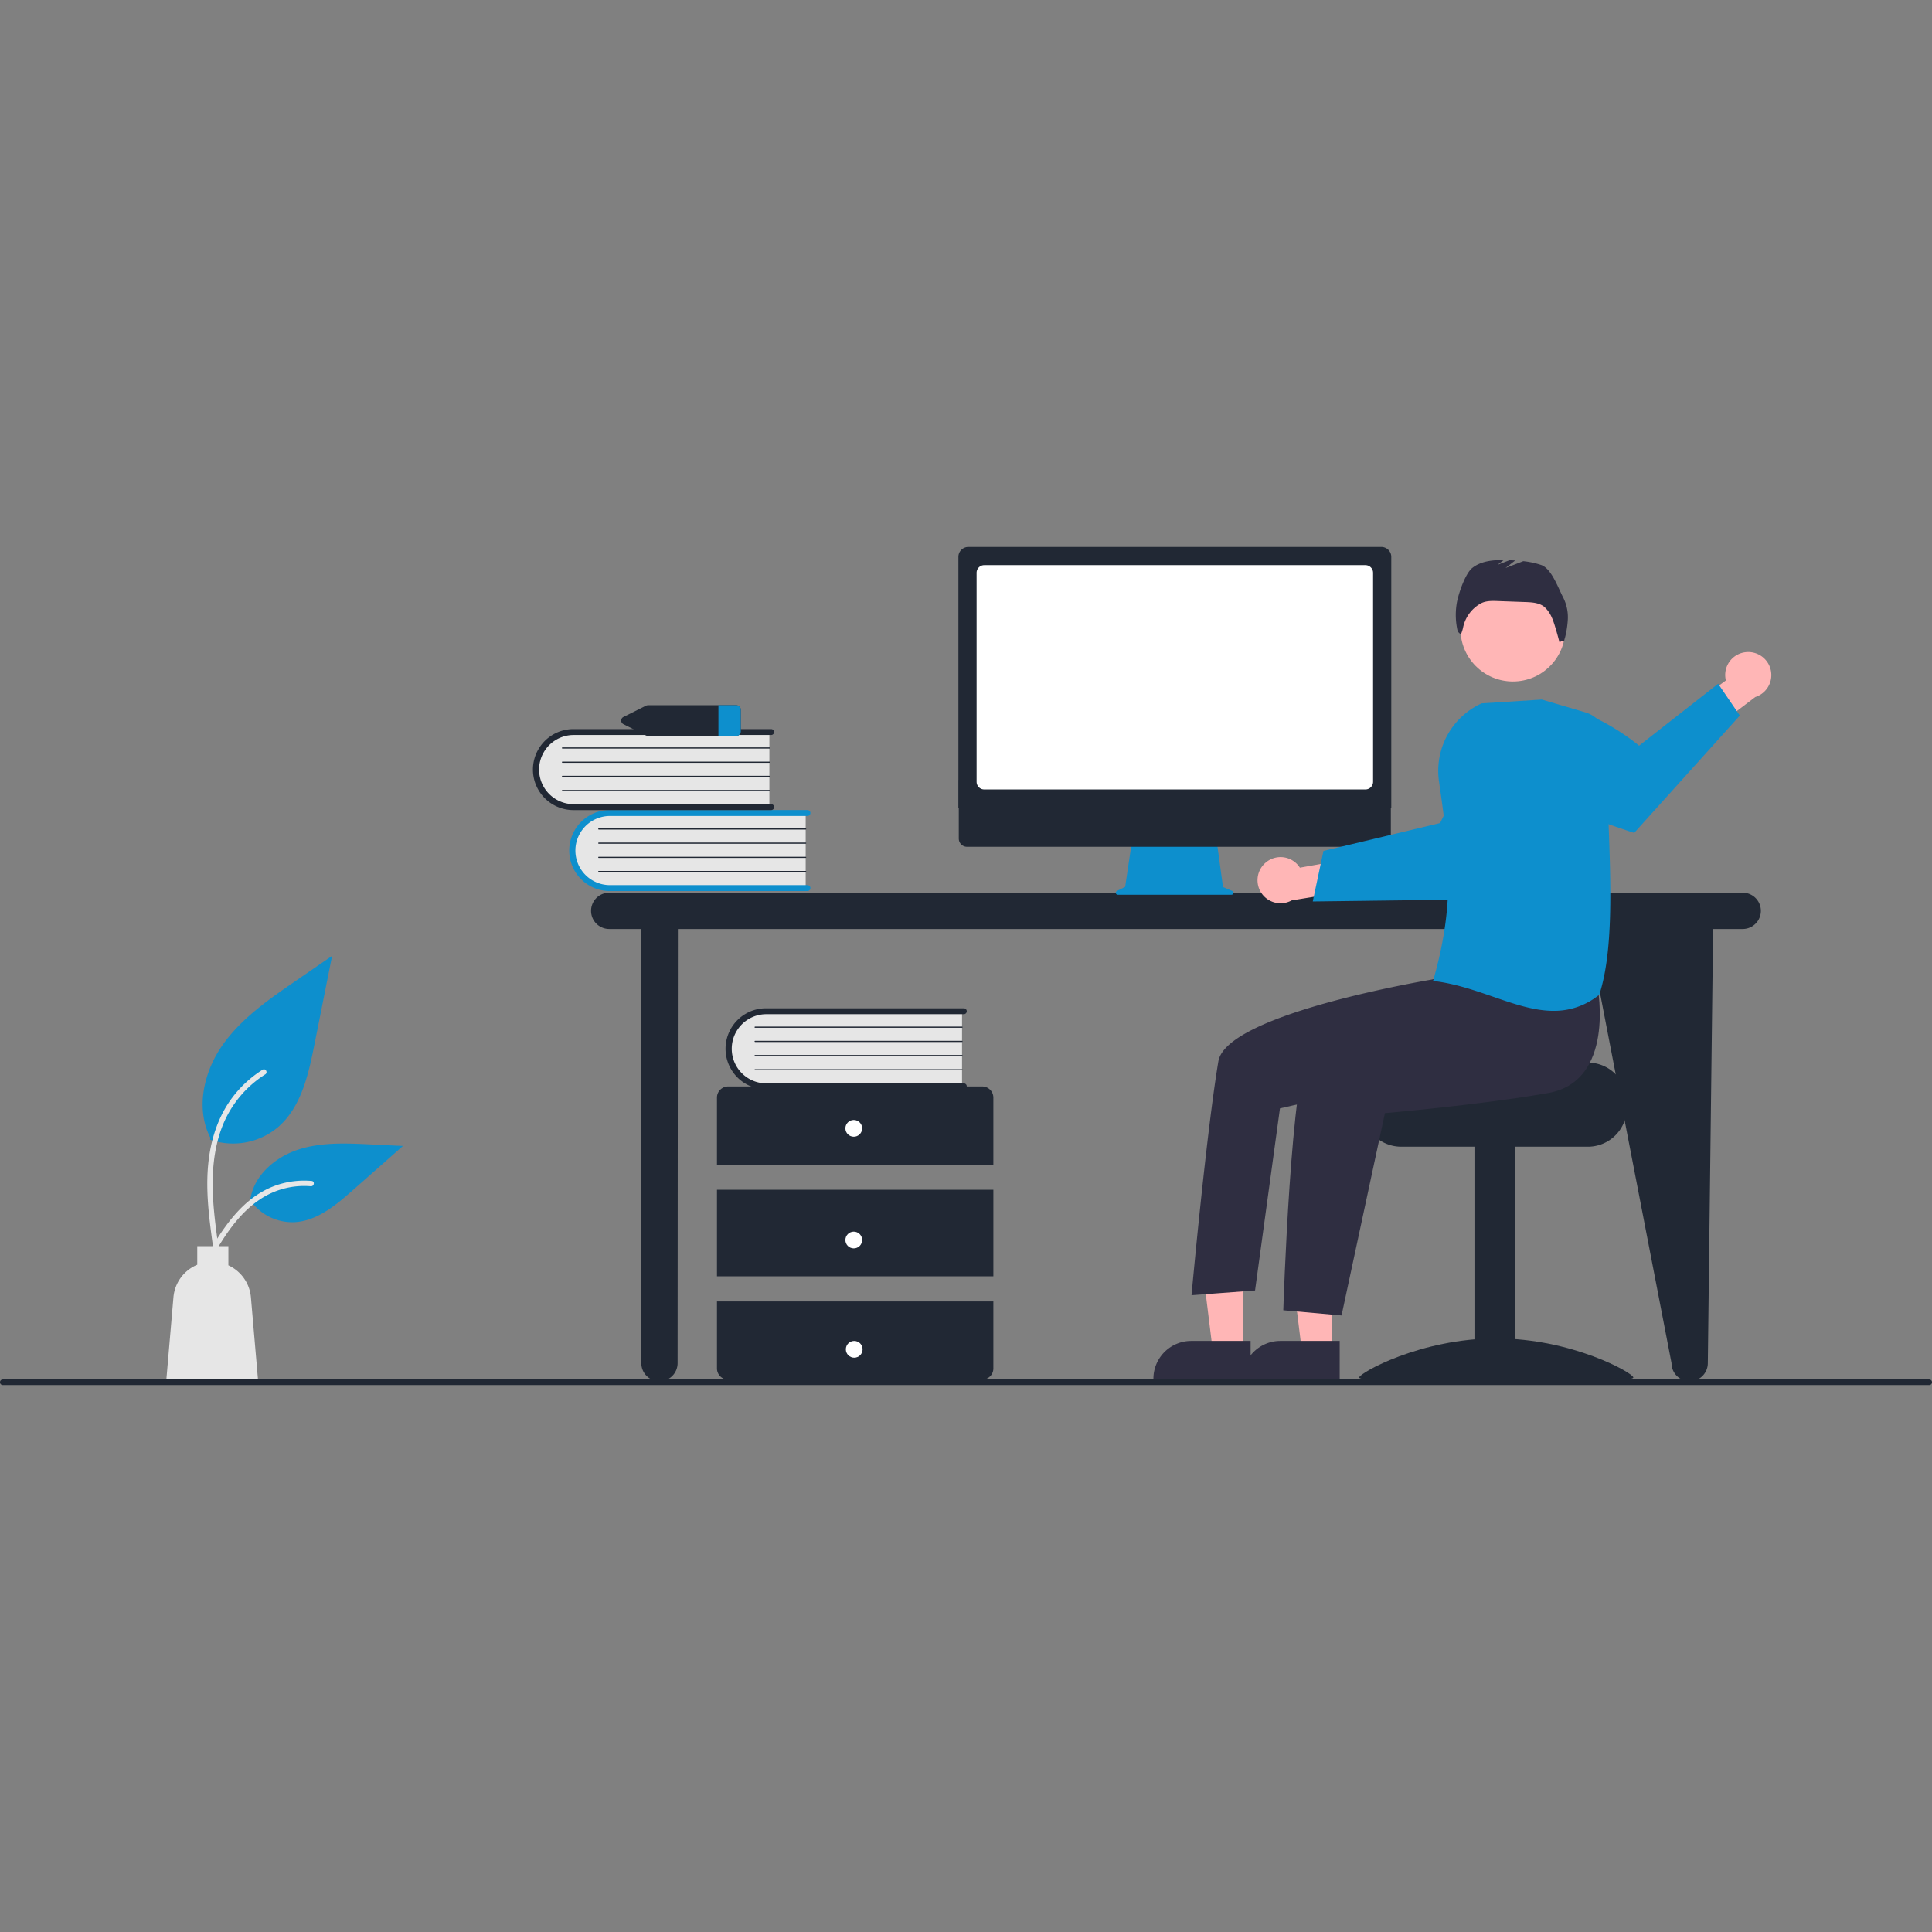 <svg id="SvgjsSvg1152" width="288" height="288" xmlns="http://www.w3.org/2000/svg" version="1.1" xmlns:xlink="http://www.w3.org/1999/xlink" xmlns:svgjs="http://svgjs.com/svgjs"><rect width="100%" height="100%" fill="#808080" stroke="none"/><defs id="SvgjsDefs1153"></defs><g id="SvgjsG1154"><svg xmlns="http://www.w3.org/2000/svg" width="288" height="288" data-name="Layer 1" viewBox="0 0 979.327 424.837"><path fill="#212834" d="M993.718,412.839H419.142a9.199,9.199,0,0,0,0,18.398H435.417V651.303a9.199,9.199,0,0,0,18.398,0l.14-220.065h461.156l42.52,220.065a9.199,9.199,0,1,0,18.398,0l2.676-220.065h15.014a9.199,9.199,0,0,0,0-18.398Z" transform="translate(-110.337 -237.582)" class="colorccc svgShape"></path><path fill="#e6e6e6" d="M518.737,371.85v38.955H421.141a19.489,19.489,0,1,1-1.355-38.955q.677-.024,1.355,0Z" transform="translate(-110.337 -237.582)" class="colorf2f2f2 svgShape"></path><path fill="#0d8fcd" d="M521.134,410.506a1.499,1.499,0,0,1-1.498,1.498H419.403a20.526,20.526,0,0,1,0-41.052H519.636a1.498,1.498,0,1,1,0,2.997H419.403a17.53,17.53,0,0,0,0,35.059H519.636A1.499,1.499,0,0,1,521.134,410.506Z" transform="translate(-110.337 -237.582)" class="color6c63ff svgShape"></path><path fill="#212834" d="M518.737 380.84H413.859a.3.3 0 01-.006-.599H518.737a.3.3 0 010 .599zM518.737 388.032H413.859a.3.3 0 01-.006-.599H518.737a.3.3 0 010 .599zM518.737 395.223H413.859a.3.3 0 01-.006-.599H518.737a.3.3 0 010 .599zM518.737 402.415H413.859a.3.3 0 01-.006-.599H518.737a.3.3 0 010 .599z" transform="translate(-110.337 -237.582)" class="colorccc svgShape"></path><path fill="#e6e6e6" d="M500.339,330.809v38.955H402.743a19.489,19.489,0,0,1-1.355-38.955q.677-.024,1.355,0Z" transform="translate(-110.337 -237.582)" class="colorf2f2f2 svgShape"></path><path fill="#212834" d="M502.737,369.464a1.499,1.499,0,0,1-1.498,1.498H401.005a20.526,20.526,0,0,1,0-41.052H501.239a1.498,1.498,0,1,1,0,2.997H401.005a17.53,17.53,0,0,0,0,35.059H501.239A1.499,1.499,0,0,1,502.737,369.464Z" transform="translate(-110.337 -237.582)" class="color3f3d56 svgShape"></path><path fill="#212834" d="M500.339 339.799H395.461a.3.3 0 01-.006-.599H500.339a.3.3 0 010 .599zM500.339 346.991H395.461a.3.3 0 01-.006-.599H500.339a.3.3 0 010 .599zM500.339 354.182H395.461a.3.3 0 01-.006-.599H500.339a.3.3 0 010 .599zM500.339 361.374H395.461a.3.3 0 01-.006-.599H500.339a.3.3 0 010 .599zM613.874 550.683V516.718a5.661 5.661 0 00-5.661-5.661H479.428a5.661 5.661 0 00-5.661 5.661v33.965z" transform="translate(-110.337 -237.582)" class="colorccc svgShape"></path><rect width="140.106" height="43.872" x="363.431" y="325.839" fill="#212834" class="colorccc svgShape"></rect><path fill="#212834" d="M473.768,620.029V653.994a5.661,5.661,0,0,0,5.661,5.661H608.213a5.661,5.661,0,0,0,5.661-5.661V620.029Z" transform="translate(-110.337 -237.582)" class="colorccc svgShape"></path><circle cx="432.776" cy="294.704" r="4.246" fill="#ffffff" class="colorfff svgShape"></circle><circle cx="432.776" cy="351.313" r="4.246" fill="#ffffff" class="colorfff svgShape"></circle><circle cx="433.004" cy="406.722" r="4.246" fill="#ffffff" class="colorfff svgShape"></circle><path fill="#e6e6e6" d="M597.989,472.331v38.955H500.393a19.489,19.489,0,0,1-1.356-38.955q.678-.024,1.356,0Z" transform="translate(-110.337 -237.582)" class="colorf2f2f2 svgShape"></path><path fill="#212834" d="M600.386,510.986a1.499,1.499,0,0,1-1.498,1.498H498.655a20.526,20.526,0,0,1-.025-41.052H598.888a1.498,1.498,0,1,1,0,2.997H498.655a17.53,17.53,0,0,0,0,35.059H598.888A1.499,1.499,0,0,1,600.386,510.986Z" transform="translate(-110.337 -237.582)" class="color3f3d56 svgShape"></path><path fill="#212834" d="M597.989 481.32H493.111a.3.3 0 01-.006-.599H597.989a.3.3 0 010 .599zM597.989 488.512H493.111a.3.3 0 01-.006-.599H597.989a.3.3 0 010 .599zM597.989 495.703H493.111a.3.3 0 01-.006-.599H597.989a.3.3 0 010 .599zM597.989 502.895H493.111a.3.3 0 01-.006-.599H597.989a.3.3 0 010 .599z" transform="translate(-110.337 -237.582)" class="colorccc svgShape"></path><path fill="#212834" d="M483.367,317.814H438.902a2.747,2.747,0,0,0-1.217.283l-11.223,5.618a2.045,2.045,0,0,0,0,3.764l11.223,5.618a2.747,2.747,0,0,0,1.217.283h44.466a2.334,2.334,0,0,0,2.463-2.165v-11.237A2.334,2.334,0,0,0,483.367,317.814Z" transform="translate(-110.337 -237.582)" class="color3f3d56 svgShape"></path><path fill="#0d8fcd" d="M485.83,319.979v11.237a2.334,2.334,0,0,1-2.463,2.165h-8.859V317.814h8.859A2.334,2.334,0,0,1,485.83,319.979Z" transform="translate(-110.337 -237.582)" class="color6c63ff svgShape"></path><path fill="#0d8fcd" d="M216.781,537.993a35.34,35.34,0,0,0,34.126-6.011c11.953-10.032,15.7-26.56,18.749-41.864q4.509-22.633,9.019-45.266l-18.882,13.002c-13.579,9.35-27.464,18.999-36.866,32.542S209.421,522.426,216.975,537.08" transform="translate(-110.337 -237.582)" class="colore6e6e6 svgShape"></path><path fill="#e6e6e6" d="M218.395,592.797c-1.911-13.921-3.876-28.02-2.536-42.09,1.191-12.496,5.003-24.7,12.764-34.707a57.736,57.736,0,0,1,14.813-13.423c1.481-.935,2.845,1.413,1.37,2.343a54.888,54.888,0,0,0-21.711,26.196c-4.727,12.023-5.486,25.128-4.671,37.9.493,7.723,1.537,15.396,2.589,23.059a1.406,1.406,0,0,1-.948,1.669,1.365,1.365,0,0,1-1.669-.948Z" transform="translate(-110.337 -237.582)" class="colorf2f2f2 svgShape"></path><path fill="#0d8fcd" d="M236.802,568.164a26.014,26.014,0,0,0,22.666,11.699c11.474-.545,21.04-8.553,29.651-16.156l25.47-22.488-16.857-.807c-12.122-.58-24.557-1.121-36.104,2.617s-22.195,12.735-24.306,24.686" transform="translate(-110.337 -237.582)" class="colore6e6e6 svgShape"></path><path fill="#e6e6e6" d="M212.994,600.8c9.199-16.276,19.868-34.365,38.933-40.147A43.445,43.445,0,0,1,268.302,558.962c1.739.15,1.304,2.83-.431,2.68a40.361,40.361,0,0,0-26.133,6.914c-7.369,5.016-13.106,11.988-17.962,19.383-2.974,4.529-5.639,9.251-8.303,13.966-.852,1.507-3.341.419-2.479-1.105Z" transform="translate(-110.337 -237.582)" class="colorf2f2f2 svgShape"></path><path fill="#e6e6e6" d="M198.255,617.932a19.698,19.698,0,0,1,12.071-16.498v-9.41h15.782v9.706a19.688,19.688,0,0,1,11.414,16.202l3.711,43.138H194.544Z" transform="translate(-110.337 -237.582)" class="colorf2f2f2 svgShape"></path><path fill="#0d8fcd" d="M734.973,411.955l-4.695-1.977-3.221-23.536h-42.889l-3.491,23.439-4.2,2.1a.997.997,0,0,0,.446,1.89h57.663A.997.997,0,0,0,734.973,411.955Z" transform="translate(-110.337 -237.582)" class="colore6e6e6 svgShape"></path><path fill="#212834" d="M811.19,389.574H600.507a4.174,4.174,0,0,1-4.165-4.174V355.691H815.354V385.4A4.174,4.174,0,0,1,811.19,389.574Z" transform="translate(-110.337 -237.582)" class="colorccc svgShape"></path><path fill="#212834" d="M815.575,369.732H596.15V242.613a5.037,5.037,0,0,1,5.032-5.032h209.361a5.038,5.038,0,0,1,5.032,5.032Z" transform="translate(-110.337 -237.582)" class="color3f3d56 svgShape"></path><path fill="#ffffff" d="M802.469,360.506h-193.214a3.883,3.883,0,0,1-3.879-3.879V250.687a3.884,3.884,0,0,1,3.879-3.879h193.214a3.884,3.884,0,0,1,3.879,3.879V356.627A3.883,3.883,0,0,1,802.469,360.506Z" transform="translate(-110.337 -237.582)" class="colorfff svgShape"></path><path fill="#ffb6b6" d="M751.58,397.887a11.616,11.616,0,0,1,17.666,2.272l26.134-4.646,6.697,15.193-36.999,6.043a11.679,11.679,0,0,1-13.499-18.862Z" transform="translate(-110.337 -237.582)" class="colorffb6b6 svgShape"></path><path fill="#0d8fcd" d="M775.776,417.286l27.246-.34,3.449-.047,55.433-.698s15.053-14.361,28.161-29.146l-1.837-13.288A54.292,54.292,0,0,0,870.023,340.152C851.25,352.696,840.363,377.526,840.363,377.526l-34.37,8.221-3.438.822-21.356,5.103Z" transform="translate(-110.337 -237.582)" class="color6c63ff svgShape"></path><path fill="#212834" d="M915.25,498.962H864.392c0,2.179-55.594,3.948-55.594,3.948a20.309,20.309,0,0,0-3.332,3.158,19.597,19.597,0,0,0-4.58,12.633v3.158a19.746,19.746,0,0,0,19.739,19.739h94.625a19.756,19.756,0,0,0,19.739-19.739v-3.158A19.766,19.766,0,0,0,915.25,498.962Z" transform="translate(-110.337 -237.582)" class="colore4e4e4 svgShape"></path><rect width="20.528" height="118.49" x="747.402" y="303.231" fill="#212834" class="colore4e4e4 svgShape"></rect><path fill="#212834" d="M799.312,658.581c0,2.218,31.107.858,69.48.858s69.48,1.36,69.48-.858-31.107-19.807-69.48-19.807S799.312,656.363,799.312,658.581Z" transform="translate(-110.337 -237.582)" class="colore4e4e4 svgShape"></path><polygon fill="#ffb6b6" points="675.186 407.461 659.908 407.46 652.64 348.531 675.188 348.532 675.186 407.461" class="colorffb6b6 svgShape"></polygon><path fill="#2f2e41" d="M789.419,659.852l-49.262-.002v-.623a19.175,19.175,0,0,1,19.174-19.174h.001l30.088.001Z" transform="translate(-110.337 -237.582)" class="color2f2e41 svgShape"></path><polygon fill="#ffb6b6" points="630.031 407.461 614.753 407.46 607.485 348.531 630.033 348.532 630.031 407.461" class="colorffb6b6 svgShape"></polygon><path fill="#2f2e41" d="M744.264,659.852l-49.262-.002v-.623a19.175,19.175,0,0,1,19.174-19.174h.001l30.088.001Z" transform="translate(-110.337 -237.582)" class="color2f2e41 svgShape"></path><circle cx="766.887" cy="41.636" r="26.564" fill="#ffb6b6" class="colorffb6b6 svgShape"></circle><path fill="#2f2e41" d="M920.217,461.224s8.913,47.131-25,53.132-82.866,10.22-82.866,10.22L790.367,627.143l-29.534-2.637s3.928-123.467,13.588-133.127,70.712-38.583,70.712-38.583Z" transform="translate(-110.337 -237.582)" class="color2f2e41 svgShape"></path><path fill="#2f2e41" d="M853.983 441.471L839.151 456.351s-107.094 17.25-111.226 41.985c-6.237 37.344-13.605 118.552-13.605 118.552l32.199-2.415 12.626-92.311 51.518-11.719L869.277 478.5zM902.785 263.361c-2.622-4.948-5.954-14.808-11.247-16.637a42.077 42.077 0 00-9.058-1.93l-8.996 3.46 4.896-3.808q-1.43-.085-2.858-.139l-6.07 2.335 3.105-2.415c-5.659-.058-11.5.53-15.885 3.975-3.738 2.937-7.442 14.062-8.041 18.778a35.917 35.917 0 00.66 13.531l1.537 1.462a18.859 18.859 0 001.206-3.839 18.181 18.181 0 018.703-11.806l.084-.047c2.578-1.451 5.707-1.384 8.663-1.278l14.042.505c3.378.122 7.016.335 9.65 2.454a15.888 15.888 0 013.858 5.589c1.309 2.641 3.866 12.604 3.866 12.604s1.447-1.881 2.14-.481a48.398 48.398 0 002.014-11.233A22.009 22.009 0 00902.785 263.361z" transform="translate(-110.337 -237.582)" class="color2f2e41 svgShape"></path><path fill="#ffb6b6" d="M995.694,290.883A11.616,11.616,0,0,0,985.181,305.261l-21.361,15.757,6.41,15.317,29.854-22.676a11.679,11.679,0,0,0-4.389-22.776Z" transform="translate(-110.337 -237.582)" class="colorffb6b6 svgShape"></path><path fill="#0d8fcd" d="M992.256,323.052l-53.551,59.474s-25.609-8.198-45.415-17.086l-8.898-27.328a54.343,54.343,0,0,1-2.601-19.664c27.456-7.306,59.391,19.879,59.391,19.879l40.085-31.399Z" transform="translate(-110.337 -237.582)" class="color6c63ff svgShape"></path><path fill="#0d8fcd" d="M867.301,465.617c-9.554-3.3-19.433-6.713-30.089-7.994l-.458-.055.126-.443c11.031-38.731,8.278-63.507,2.872-100.723a37.591,37.591,0,0,1,21.548-39.501l.065-.03,30.434-1.934.069-.004,22.134,6.51a15.183,15.183,0,0,1,10.867,14.831c-.24,12.239.269,25.904.807,40.371,1.208,32.456,2.457,66.016-4.63,87.792l-.037.114-.095.074a36.099,36.099,0,0,1-23.081,8.108C887.901,472.732,877.762,469.23,867.301,465.617Z" transform="translate(-110.337 -237.582)" class="color6c63ff svgShape"></path><path fill="#212834" d="M1088.248,662.418H111.752a1.415,1.415,0,1,1,0-2.83h976.496a1.415,1.415,0,1,1,0,2.83Z" transform="translate(-110.337 -237.582)" class="colorccc svgShape"></path></svg></g></svg>